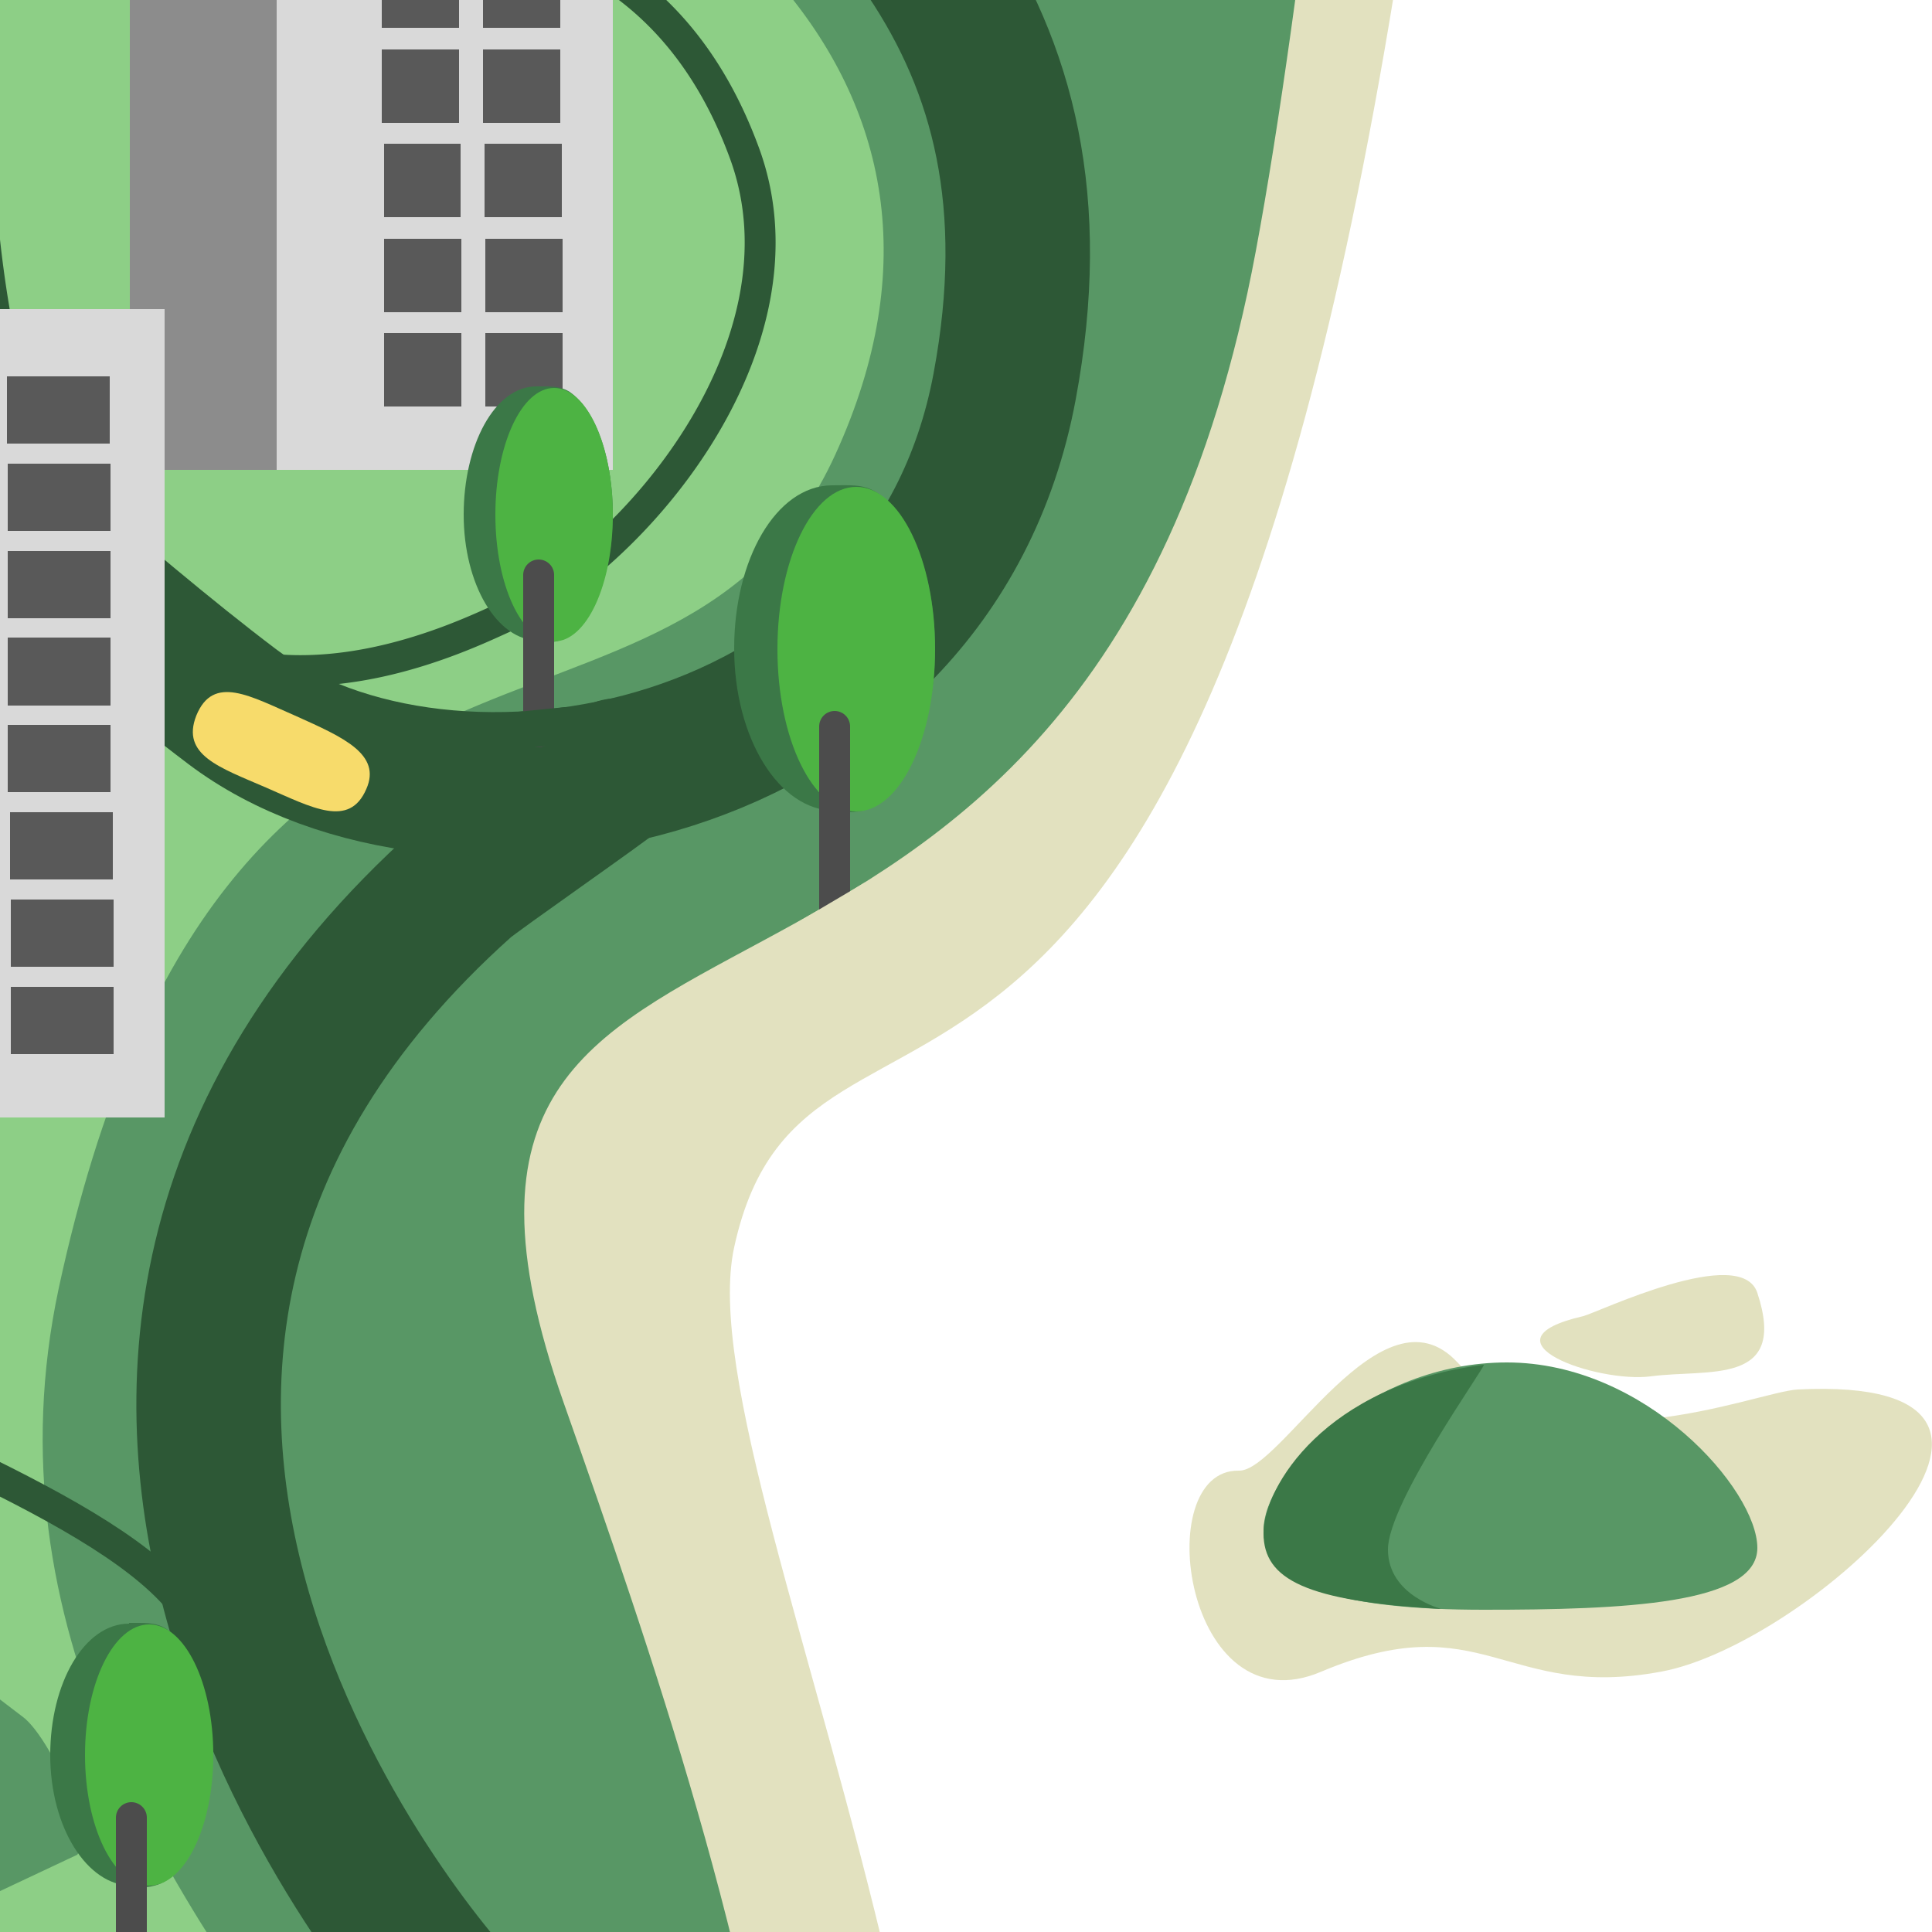<svg xmlns="http://www.w3.org/2000/svg" xml:space="preserve" fill-rule="evenodd" stroke-linejoin="round" stroke-miterlimit="1.5" clip-rule="evenodd" viewBox="0 0 250 250"><path fill="none" d="M-750-500H250V500H-750z"/><clipPath id="a"><path d="M-750-500H250V500H-750z"/></clipPath><g clip-path="url(#a)"><path fill="#e2e1bf" d="M-596.3 108c-28.4-54-156-97-148.4-339.5 5-159 106-230.3 181.7-229.3 45.6.6 101.8 7.6 243 67.3 99 42 145.2 52.7 174 41.8 70.2-26.6 78.9-37.6 117.6-57.4 35.8-18.4 73-47 100.4-58 82.3-33 224.3 2.4 138 160-21.7 39.6-3 119.8-26.9 288.5-27 190-78.4 135.4-88.1 180-7 32.1 55.5 144.5 15 220-53 98.6-196.6 64.4-243 61.5-70-4.4-180.9 82-280 50-213.3-69-120.6-265.8-183.3-385Z"/><path fill="#e2e1bf" d="M188.6 176.3c13.5 14.5 38.6 3.8 44 3.5 39.8-2 1.4 33-17.6 36.5-20.3 3.8-23.1-8.8-44 0-17.7 7.6-22.3-26.2-10.7-26 5.4.2 18.5-24.6 28.3-14Z"/><path fill="#e2e1bf" d="M227.4 167.3c-2.1-6.4-20.6 2.5-22.5 3-14 3.2 1.8 8.7 8.7 7.8 7.4-1 17.8 1.3 13.8-10.8Z"/><path fill="#589765" d="M195 176.3c18 0 32.4 16.5 32.4 24 0 7.3-17.4 8-35.4 8s-28.5-2.9-28.5-10.3 13.5-21.7 31.5-21.7Z"/><path fill="#3b7847" d="M192 176.6c.4 0-12.4 17.8-12.4 23.9 0 6 7 7.7 6.9 7.7-17.5-1-23-3.8-23-9.8 0-6 8-19.2 28.5-21.8Z"/><path fill="#589765" d="M-571 66.7C-619 40.3-698.8 11.9-730-132c-30.8-142 33.5-287 159-322.3 41.3-11.6 127.3 7.5 260.4 62.2 93.4 38.3 136.9 48.1 164 38.2C-80.5-378.2 42.7-451.3 110-457c50.3-4.2 127.7 20.3 95 118.6-3.2 9.5-14.7 41.6-15 56.7-2 82.5-15.4 249.5-27.5 314.2C140.4 151 45 102 72.9 181.4c22.8 64.7 54.7 159 2.1 210-83.2 80.5-182 20.8-207.2 19.3-66-4-194.5 78.5-288 49.4-93.6-29-110-177.1-107.4-226.2 2.6-49-4.7-146-43.4-167.2Z"/><path fill="#8dcf86" d="M-496.1-253.5c-30-42 7.9-199.4-116.8-134.3-78 40.6-129.2 175.6-105.3 257 69 234.4 197.6 136 200.8 242.3 5.4 179.2 2 301.1 120 329.6 50.4 12.1 141.6 1 178-63.4 19.3-34.1 97.8-106 172-28.2C-24.9 373 11.5 382 37.1 360c28.2-24.3 22.6-64.8 7.2-85-22.4-29.6-46-64.7-36.7-108.3 21.2-98.3 79.8-62.5 100.5-107.9C152.5-38.4-52-76.2-122.4-15.3-214.2 64-411-134.3-496-253.5Z"/><path fill="none" stroke="#2d5836" stroke-width="4" d="M-63.8 112.5c-43 54 72.4 69.9 88.8 97"/><path fill="none" stroke="#2d5836" stroke-linecap="round" stroke-width="4" d="M-78.3 341.4c-3.3-45 72.5-99.4 128.3-81.6M-60-218.1a63.6 63.6 0 0 1 0 74.7c-23.1 32.1-70.5 26.1-85 18-26.6-14.7-86.7-42-91.2 9.6-2.8 32.6 74 39.3 91.2 52.6C-114-39-120-6-120-5c4 52.8-149.2 98.4-184.5-65M16.9-6.8C18.7-3.5 78.4-29.6 96.4 20 105.3 44.7 82 72.3 65 80 54.2 84.9-9 115.4-2.8-10"/><g fill="none" stroke="#2d5836" stroke-linecap="round" stroke-width="18.7"><path d="M-440 404c48.5 62.4 142.1 48.8 185 11 44.7-39.4 49.8-87.6 95-95 34.2-5.6 60 3.8 82.6 31.1 103.2 124 198.9-29.9 137.4-90.9-6.5-6.4-70.9-82.6 0-146 1.6-1.4 18.3-13 20-14.5"/><path d="M-290 157.6c-8.6-3-40-11.2-40-11.2s4.4-12.6 2-25c-2.8-14.6-12.5-29.4-12-30 8-11.2 38.7-46.4 45-54.5 122.3-155.6 257.4 3.4 325 54.5 27.8 21 90.4 10.2 100-41.4C147.8-45.4 19.7-37.6 10-148.6c-8.2-93.9 49.8-138.2 110-150 126.5-25 80.4-161.3-27.6-138-56 12-102.8 80.5-115.2 173.2-10.7 80.4-122 26-119.4-9"/></g><path fill="#3b7847" d="M107.6 62.8c2.3 0 4.1-.2 5.8.9 4.9 3.2 7.6 11.6 7.6 20.3 0 9.1-3.5 19.4-9.4 20.9-1.9.4-2.1 0-3.6 0-7.2 0-13-9.4-13-21 0-11.5 5.4-21 12.6-21.1Z"/><ellipse cx="110.8" cy="84" fill="#4db343" rx="10.2" ry="21"/><path fill="none" stroke="#4c4c4c" stroke-linecap="round" stroke-width="4" d="M108 94v26"/><path fill="#e2e1bf" d="m111.9 114.2-8.8 5.2 3.2 5.6 8.7-4.9-3.1-5.9Z"/><path fill="none" stroke="#000" stroke-linecap="round" stroke-width="4" d="M18.3-2v-115"/><path fill="#737373" d="M-48.7-91.4V-2h70v-89.4h-70Zm28 64.4h-21v20h21v-20Zm35 0h-21v20h21v-20Zm-35-30h-21v20h21v-20Zm35 0h-21v20h21v-20Zm-35-29.4h-21v20h21v-20Zm35 0h-21v20h21v-20Z"/><path fill="#d9d9d9" d="M-28.7-89.4V0h50v-89.4h-50Zm20 64.4h-15v20h15v-20Zm25 0h-15v20h15v-20Zm-25-30h-15v20h15v-20Zm25 0h-15v20h15v-20Zm-25-29.4h-15v20h15v-20Zm25 0h-15v20h15v-20Zm63 145.2V-55L35.8-43.4V60.8h43.5Z"/><path fill="#8c8c8c" d="M35.8 60.8V-43.4h-19V60.8h19Z"/><path fill="#595959" d="M72.7 28.1v-9.5h-10v9.5h10Zm-13.1 0v-9.5h-9.9v9.5h10Zm13.2 12.3v-9.5h-10v9.5h10Zm-13.1 0v-9.5h-10v9.5h10Zm13.1 12.2v-9.5h-10v9.5h10Zm-13.1 0v-9.5h-10v9.5h10Zm12.8-49v-9.5h-10v9.5h10Zm-13.1 0v-9.5h-10v9.5h10Zm13.1 12.3V6.4h-10v9.5h10Zm-13.1 0V6.4h-10v9.5h10Z"/><path fill="#d9d9d9" d="M21.3 144.6V40h-43.8v104.6h43.8Z"/><path fill="#595959" d="M14.2 57.4v-8.7H.9v8.7h13.3Zm.4 56.4v-8.7H1.3v8.7h13.3Zm-.3-45.1V60H1v8.7h13.3Zm.4 56.3v-8.6H1.4v8.7h13.3Zm-.4-45v-8.7H1V80h13.3Zm.4 56.4v-8.7H1.4v8.7h13.3Zm-.4-45.1v-8.8H1v8.8h13.3Zm0 11.2v-8.7H1v8.7h13.3Z"/><path fill="#3b7847" d="M69.4 50c1.7 0 3-.1 4.3.7 3.6 2.5 5.6 9.1 5.6 15.9 0 7.1-2.5 15.1-7 16.3-1.3.4-1.5 0-2.6 0-5.4 0-9.7-7.3-9.7-16.3S64 50 69.4 50Z"/><ellipse cx="71.7" cy="66.6" fill="#4db343" rx="7.6" ry="16.4"/><path fill="none" stroke="#4c4c4c" stroke-linecap="round" stroke-width="4" d="M69.7 74.4v20.3"/><path fill="#2d5836" d="m73.1 91.5-7 .7.5 4.7 7-.6-.5-4.8Z"/><path fill="#589765" d="m-30 197-30 .3 47 45.7c3.2 2.5 7.2 6.3 9.4 3.4L10 240c2.2-2.9-3.7-15.3-7-17.8L-30 197Z"/><path fill="#3b7847" d="M-60 197.3V210c-1.2 1.6 10.4 9.6 13.3 11.8l28 16.8c2.9 2.2 11.5 9.2 12.8 7.6l1.2-3c1.2-1.6-2.2-13.8-5-16l-50.3-30ZM16.7 210c1.9 0 3.4-.1 4.7.7 4 2.6 6.1 9.4 6.1 16.4 0 7.4-2.8 15.7-7.5 16.9-1.5.4-1.8 0-3 0-5.7 0-10.5-7.5-10.5-16.9 0-9.3 4.4-17 10.2-17Z"/><ellipse cx="19.3" cy="227.1" fill="#4db343" rx="8.3" ry="16.9"/><path fill="none" stroke="#4c4c4c" stroke-linecap="round" stroke-width="4" d="M17 235.2v21"/><path fill="#f7db6b" d="M38.4 92.7c6 2.7 11 4.9 9 9.4-2.2 5.1-7 2.4-13-.2s-11-4.2-9-9.3c2.2-5.4 7-2.5 13 .1Z"/></g></svg>